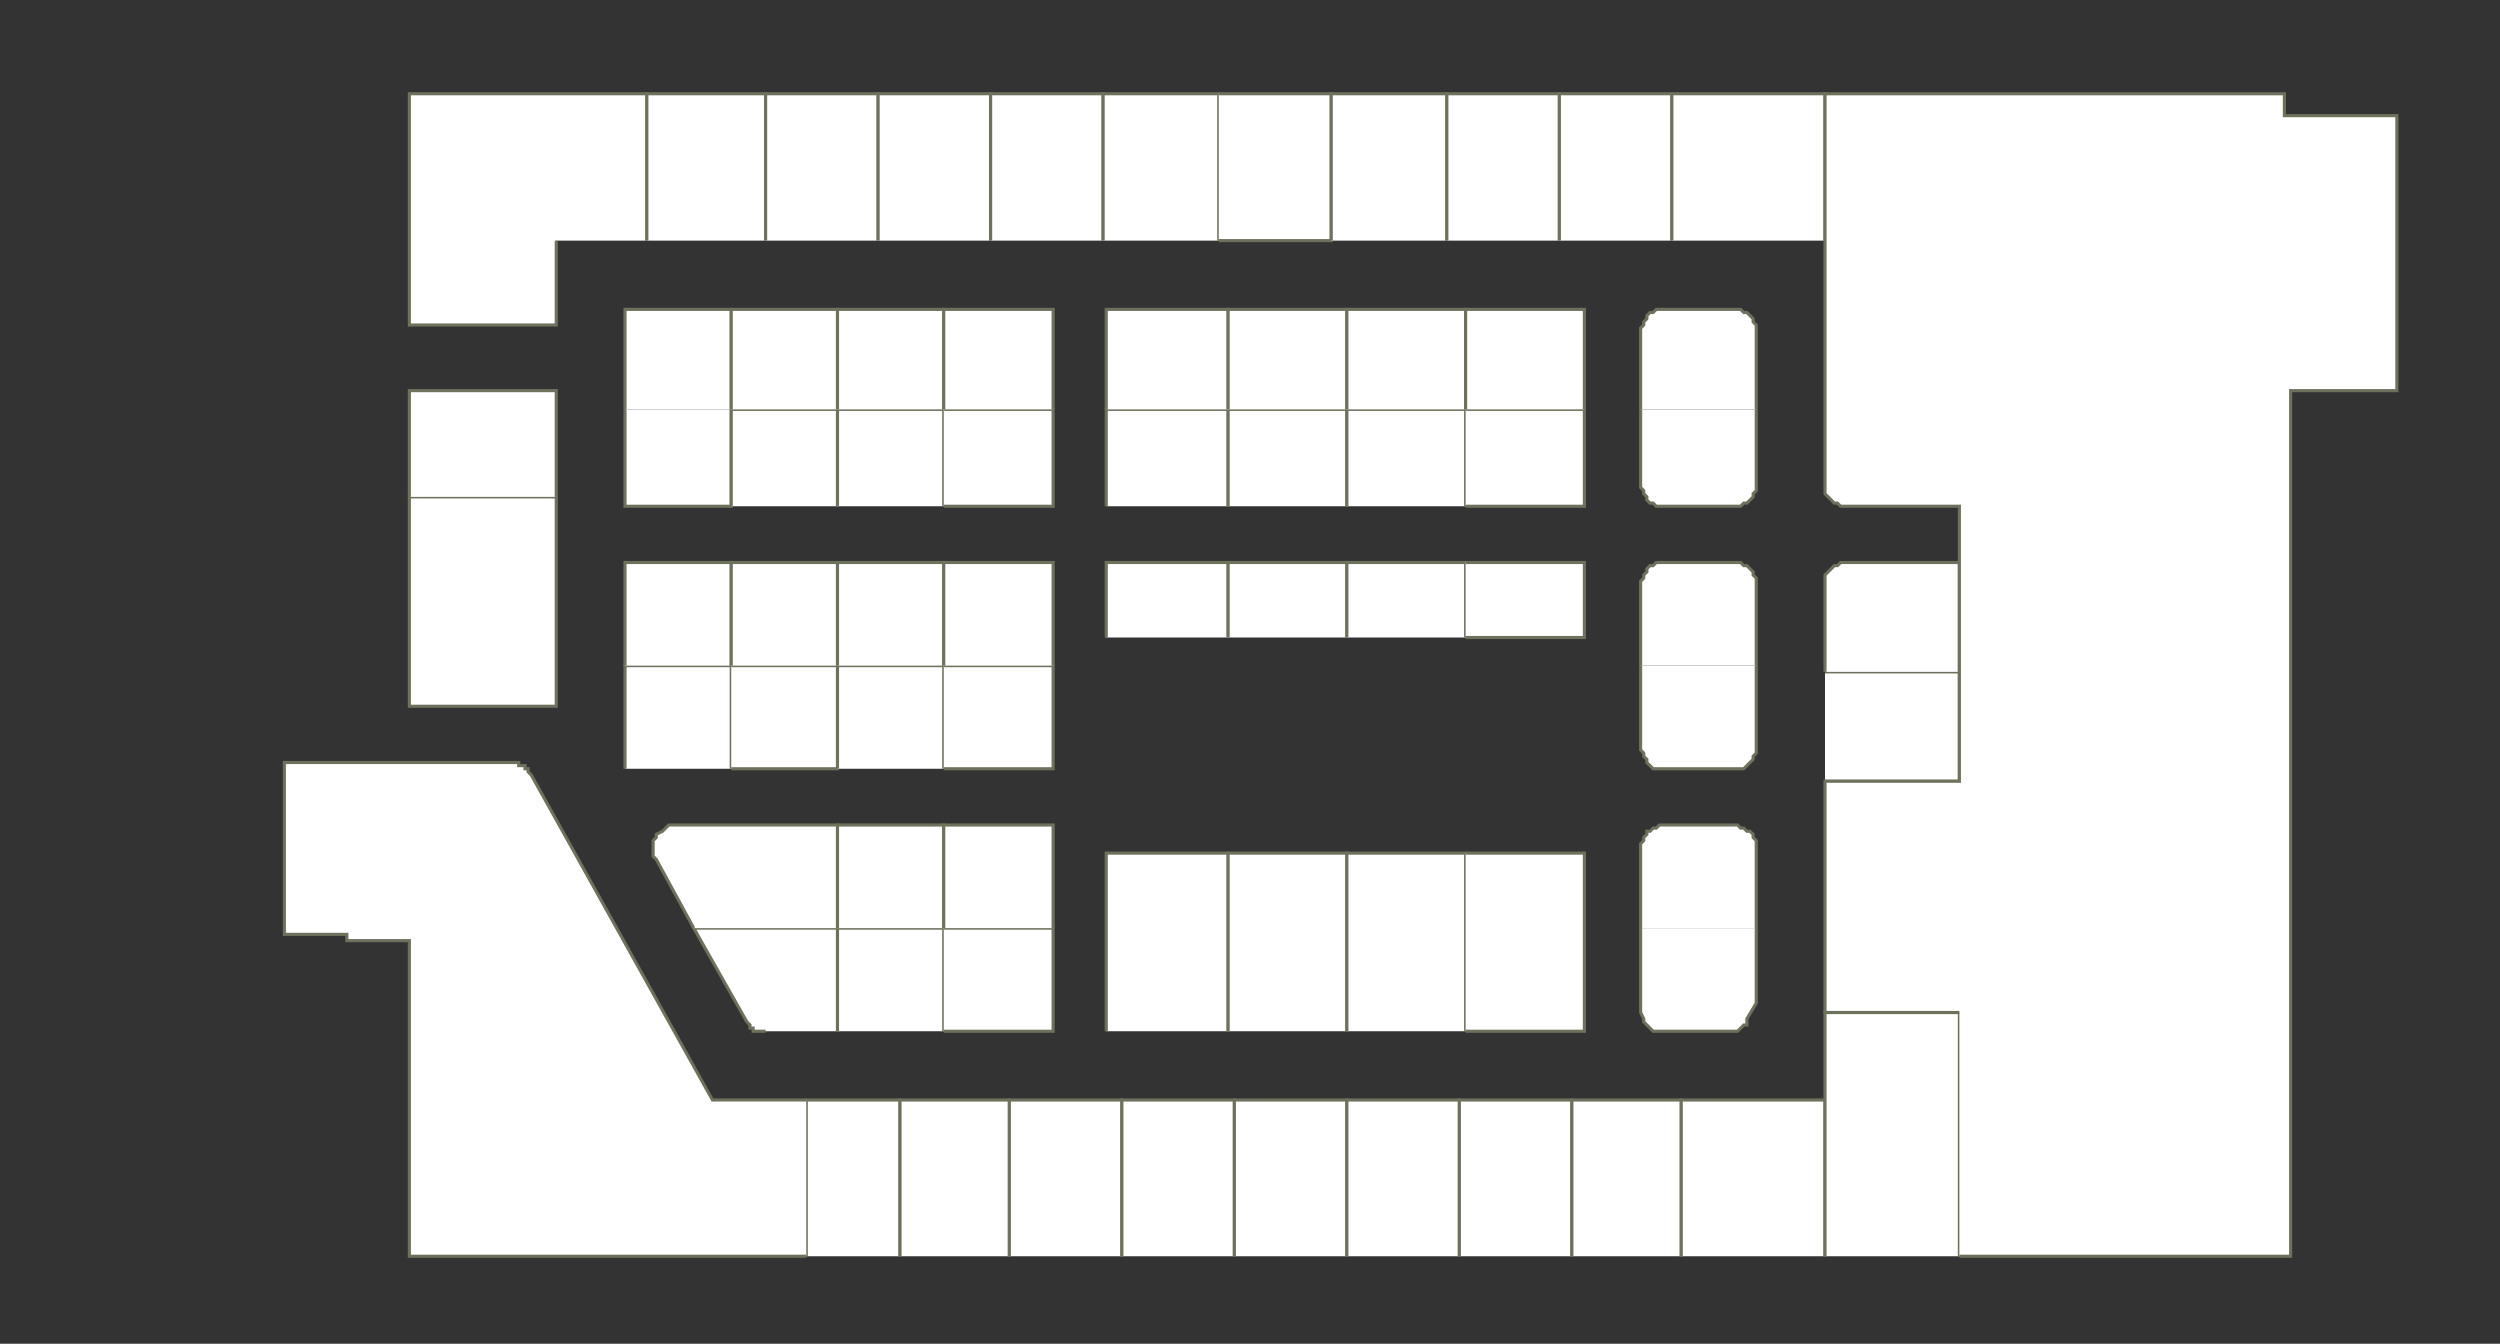 <?xml version="1.0" encoding="utf-8" ?>
<svg baseProfile="full" height="430" version="1.1" width="800" xmlns="http://www.w3.org/2000/svg" xmlns:ev="http://www.w3.org/2001/xml-events" xmlns:xlink="http://www.w3.org/1999/xlink"><rect width="100%" height="100%" fill="#333333" stroke="none"/><defs /><g id="2A05" stroke="red"><polyline fill="#FFFFFF" points="258,402 258,352 288,352 288,402" stroke="#6d725c" /></g><g id="2A06" stroke="red"><polyline fill="#FFFFFF" points="245,330 244,330 243,330 243,330 242,330 241,330 241,329 240,329 240,328 239,327 239,327 222,297 222,297 268,297 268,330" stroke="#6d725c" /></g><g id="2A07" stroke="red"><polyline fill="#FFFFFF" points="288,402 288,352 323,352 323,402" stroke="#6d725c" /></g><g id="2A08" stroke="red"><polyline fill="#FFFFFF" points="268,330 268,297 268,297 302,297 302,330" stroke="#6d725c" /></g><g id="2A09" stroke="red"><polyline fill="#FFFFFF" points="323,402 323,352 359,352 359,402" stroke="#6d725c" /></g><g id="2A10" stroke="red"><polyline fill="#FFFFFF" points="302,297 337,297 337,330 302,330" stroke="#6d725c" /></g><g id="2A11" stroke="red"><polyline fill="#FFFFFF" points="359,402 359,352 395,352 395,402" stroke="#6d725c" /></g><g id="2A12" stroke="red"><polyline fill="#FFFFFF" points="354,330 354,273 393,273 393,330" stroke="#6d725c" /></g><g id="2A13" stroke="red"><polyline fill="#FFFFFF" points="395,402 395,352 431,352 431,402" stroke="#6d725c" /></g><g id="2A14" stroke="red"><polyline fill="#FFFFFF" points="393,330 393,273 431,273 431,330" stroke="#6d725c" /></g><g id="2A17" stroke="red"><polyline fill="#FFFFFF" points="431,402 431,352 467,352 467,402" stroke="#6d725c" /></g><g id="2A18" stroke="red"><polyline fill="#FFFFFF" points="431,330 431,273 469,273 469,330" stroke="#6d725c" /></g><g id="2A19" stroke="red"><polyline fill="#FFFFFF" points="467,402 467,352 503,352 503,402" stroke="#6d725c" /></g><g id="2A20" stroke="red"><polyline fill="#FFFFFF" points="469,273 507,273 507,330 469,330" stroke="#6d725c" /></g><g id="2A21" stroke="red"><polyline fill="#FFFFFF" points="503,402 503,352 538,352 538,402" stroke="#6d725c" /></g><g id="2A22" stroke="red"><polyline fill="#FFFFFF" points="525,297 525,271 525,270 526,269 526,268 527,267 527,266 528,266 529,265 530,265 531,264 532,264 555,264 556,264 557,265 558,265 559,266 560,266 561,267 561,268 562,269 562,270 562,271 562,297" stroke="#6d725c" /></g><g id="2A23" stroke="red"><polyline fill="#FFFFFF" points="538,402 538,352 584,352 584,402" stroke="#6d725c" /></g><g id="2A24" stroke="red"><polyline fill="#FFFFFF" points="562,297 562,318 562,318 562,319 562,319 562,319 562,319 562,320 562,320 562,320 562,321 562,321 559,326 559,327 559,328 558,328 557,329 557,329 556,330 555,330 554,330 554,330 553,330 532,330 531,330 530,330 529,330 528,329 527,328 527,328 526,327 526,326 525,324 525,323 525,297" stroke="#6d725c" /></g><g id="2A25" stroke="red"><polyline fill="#FFFFFF" points="584,402 584,352 584,324 627,324 627,402" stroke="#6d725c" /></g><g id="2B02" stroke="red"><polyline fill="#FFFFFF" points="178,192 178,226 131,226 131,192" stroke="#6d725c" /></g><g id="2B03" stroke="red"><polyline fill="#FFFFFF" points="222,297 210,275 209,274 209,272 209,271 209,269 210,268 210,267 212,266 213,265 214,264 216,264 268,264 268,297" stroke="#6d725c" /></g><g id="2B04" stroke="red"><polyline fill="#FFFFFF" points="200,246 200,213 234,213 234,246" stroke="#6d725c" /></g><g id="2B06" stroke="red"><polyline fill="#FFFFFF" points="234,213 268,213 268,246 234,246" stroke="#6d725c" /></g><g id="2B07" stroke="red"><polyline fill="#FFFFFF" points="268,297 268,264 302,264 302,297" stroke="#6d725c" /></g><g id="2B08" stroke="red"><polyline fill="#FFFFFF" points="268,246 268,213 302,213 302,246" stroke="#6d725c" /></g><g id="2B09" stroke="red"><polyline fill="#FFFFFF" points="302,297 302,264 337,264 337,297" stroke="#6d725c" /></g><g id="2B10" stroke="red"><polyline fill="#FFFFFF" points="302,213 337,213 337,246 302,246" stroke="#6d725c" /></g><g id="2B12" stroke="red"><polyline fill="#FFFFFF" points="562,213 562,239 562,240 562,241 561,242 561,243 560,244 559,245 558,246 557,246 556,246 555,246 532,246 531,246 530,246 529,246 528,245 527,244 527,243 526,242 526,241 525,240 525,239 525,213" stroke="#6d725c" /></g><g id="2B18" stroke="red"><polyline fill="#FFFFFF" points="584,215 627,215 627,250 584,250" stroke="#6d725c" /></g><g id="2C01" stroke="red"><polyline fill="#FFFFFF" points="131,192 131,159 178,159 178,192" stroke="#6d725c" /></g><g id="2C02" stroke="red"><polyline fill="#FFFFFF" points="131,159 131,125 178,125 178,159" stroke="#6d725c" /></g><g id="2C03" stroke="red"><polyline fill="#FFFFFF" points="200,213 200,180 234,180 234,213" stroke="#6d725c" /></g><g id="2C04" stroke="red"><polyline fill="#FFFFFF" points="234,131 234,162 200,162 200,131" stroke="#6d725c" /></g><g id="2C05" stroke="red"><polyline fill="#FFFFFF" points="234,213 234,180 268,180 268,213" stroke="#6d725c" /></g><g id="2C06" stroke="red"><polyline fill="#FFFFFF" points="234,162 234,131 268,131 268,162" stroke="#6d725c" /></g><g id="2C07" stroke="red"><polyline fill="#FFFFFF" points="268,213 268,213 268,180 302,180 302,196 302,213" stroke="#6d725c" /></g><g id="2C08" stroke="red"><polyline fill="#FFFFFF" points="268,162 268,131 302,131 302,162" stroke="#6d725c" /></g><g id="2C09" stroke="red"><polyline fill="#FFFFFF" points="302,213 302,196 302,180 319,180 337,180 337,213" stroke="#6d725c" /></g><g id="2C10" stroke="red"><polyline fill="#FFFFFF" points="302,131 337,131 337,162 302,162" stroke="#6d725c" /></g><g id="2C12" stroke="red"><polyline fill="#FFFFFF" points="354,162 354,131 393,131 393,162" stroke="#6d725c" /></g><g id="2C13A" stroke="red"><polyline fill="#FFFFFF" points="354,204 354,180 393,180 393,204" stroke="#6d725c" /></g><g id="2C13B" stroke="red"><polyline fill="#FFFFFF" points="393,204 393,180 431,180 431,204" stroke="#6d725c" /></g><g id="2C14" stroke="red"><polyline fill="#FFFFFF" points="393,162 393,131 431,131 431,162" stroke="#6d725c" /></g><g id="2C16" stroke="red"><polyline fill="#FFFFFF" points="431,162 431,131 469,131 469,162" stroke="#6d725c" /></g><g id="2C17A" stroke="red"><polyline fill="#FFFFFF" points="431,204 431,180 469,180 469,204" stroke="#6d725c" /></g><g id="2C17B" stroke="red"><polyline fill="#FFFFFF" points="469,180 507,180 507,204 469,204" stroke="#6d725c" /></g><g id="2C18" stroke="red"><polyline fill="#FFFFFF" points="469,131 507,131 507,162 469,162" stroke="#6d725c" /></g><g id="2C19" stroke="red"><polyline fill="#FFFFFF" points="525,213 525,187 525,186 526,185 526,184 527,183 527,182 528,181 529,181 530,180 531,180 532,180 555,180 556,180 557,180 558,181 559,181 560,182 561,183 561,184 562,185 562,186 562,187 562,213" stroke="#6d725c" /></g><g id="2C20" stroke="red"><polyline fill="#FFFFFF" points="562,131 562,155 562,156 562,157 561,158 561,159 560,160 559,161 558,161 557,162 556,162 555,162 532,162 531,162 530,162 529,161 528,161 527,160 527,159 526,158 526,157 525,156 525,155 525,131" stroke="#6d725c" /></g><g id="2C21" stroke="red"><polyline fill="#FFFFFF" points="584,215 584,187 584,186 584,185 584,184 585,183 586,182 587,181 588,181 589,180 590,180 591,180 627,180 627,215" stroke="#6d725c" /></g><g id="2D02" stroke="red"><polyline fill="#FFFFFF" points="178,77 178,104 140,104 131,104 131,42 131,34 131,30 207,30 207,77" stroke="#6d725c" /></g><g id="2D03" stroke="red"><polyline fill="#FFFFFF" points="200,131 200,99 234,99 234,131" stroke="#6d725c" /></g><g id="2D04" stroke="red"><polyline fill="#FFFFFF" points="207,77 207,30 245,30 245,77" stroke="#6d725c" /></g><g id="2D05" stroke="red"><polyline fill="#FFFFFF" points="234,131 234,131 234,99 268,99 268,131" stroke="#6d725c" /></g><g id="2D06" stroke="red"><polyline fill="#FFFFFF" points="245,77 245,30 281,30 281,77" stroke="#6d725c" /></g><g id="2D07" stroke="red"><polyline fill="#FFFFFF" points="268,131 268,99 302,99 302,131" stroke="#6d725c" /></g><g id="2D08" stroke="red"><polyline fill="#FFFFFF" points="281,77 281,30 317,30 317,77" stroke="#6d725c" /></g><g id="2D09" stroke="red"><polyline fill="#FFFFFF" points="302,131 302,99 337,99 337,131" stroke="#6d725c" /></g><g id="2D10" stroke="red"><polyline fill="#FFFFFF" points="317,77 317,30 353,30 353,77" stroke="#6d725c" /></g><g id="2D11" stroke="red"><polyline fill="#FFFFFF" points="354,131 354,99 393,99 393,131" stroke="#6d725c" /></g><g id="2D12" stroke="red"><polyline fill="#FFFFFF" points="353,77 353,30 390,30 390,77" stroke="#6d725c" /></g><g id="2D13" stroke="red"><polyline fill="#FFFFFF" points="393,131 393,99 431,99 431,131" stroke="#6d725c" /></g><g id="2D14" stroke="red"><polyline fill="#FFFFFF" points="390,30 426,30 426,77 390,77" stroke="#6d725c" /></g><g id="2D15" stroke="red"><polyline fill="#FFFFFF" points="431,131 431,99 469,99 469,131" stroke="#6d725c" /></g><g id="2D16" stroke="red"><polyline fill="#FFFFFF" points="426,77 426,30 463,30 463,77" stroke="#6d725c" /></g><g id="2D17" stroke="red"><polyline fill="#FFFFFF" points="469,131 469,99 507,99 507,131" stroke="#6d725c" /></g><g id="2D18" stroke="red"><polyline fill="#FFFFFF" points="463,77 463,30 499,30 499,77" stroke="#6d725c" /></g><g id="2D19" stroke="red"><polyline fill="#FFFFFF" points="525,131 525,106 525,105 526,104 526,103 527,102 527,101 528,100 529,100 530,99 531,99 532,99 555,99 556,99 557,99 558,100 559,100 560,101 561,102 561,103 562,104 562,105 562,106 562,131" stroke="#6d725c" /></g><g id="2D20" stroke="red"><polyline fill="#FFFFFF" points="499,77 499,30 535,30 535,77" stroke="#6d725c" /></g><g id="2D22" stroke="red"><polyline fill="#FFFFFF" points="535,77 535,30 584,30 584,77" stroke="#6d725c" /></g><g id="2Y01" stroke="red"><polyline fill="#FFFFFF" points="627,324 584,324 584,250 584,250 627,250 627,215 627,180 627,180 627,162 591,162 590,162 589,162 588,161 587,161 586,160 585,159 584,158 584,157 584,156 584,155 584,77 584,30 731,30 731,37 767,37 767,125 733,125 733,402 627,402" stroke="#6d725c" /></g><g id="2Y02" stroke="red"><polyline fill="#FFFFFF" points="258,402 228,402 131,402 131,301 129,301 111,301 111,299 91,299 91,244 163,244 164,244 165,244 166,244 166,245 167,245 168,245 168,246 169,246 169,247 170,248 228,352 258,352" stroke="#6d725c" /></g></svg>